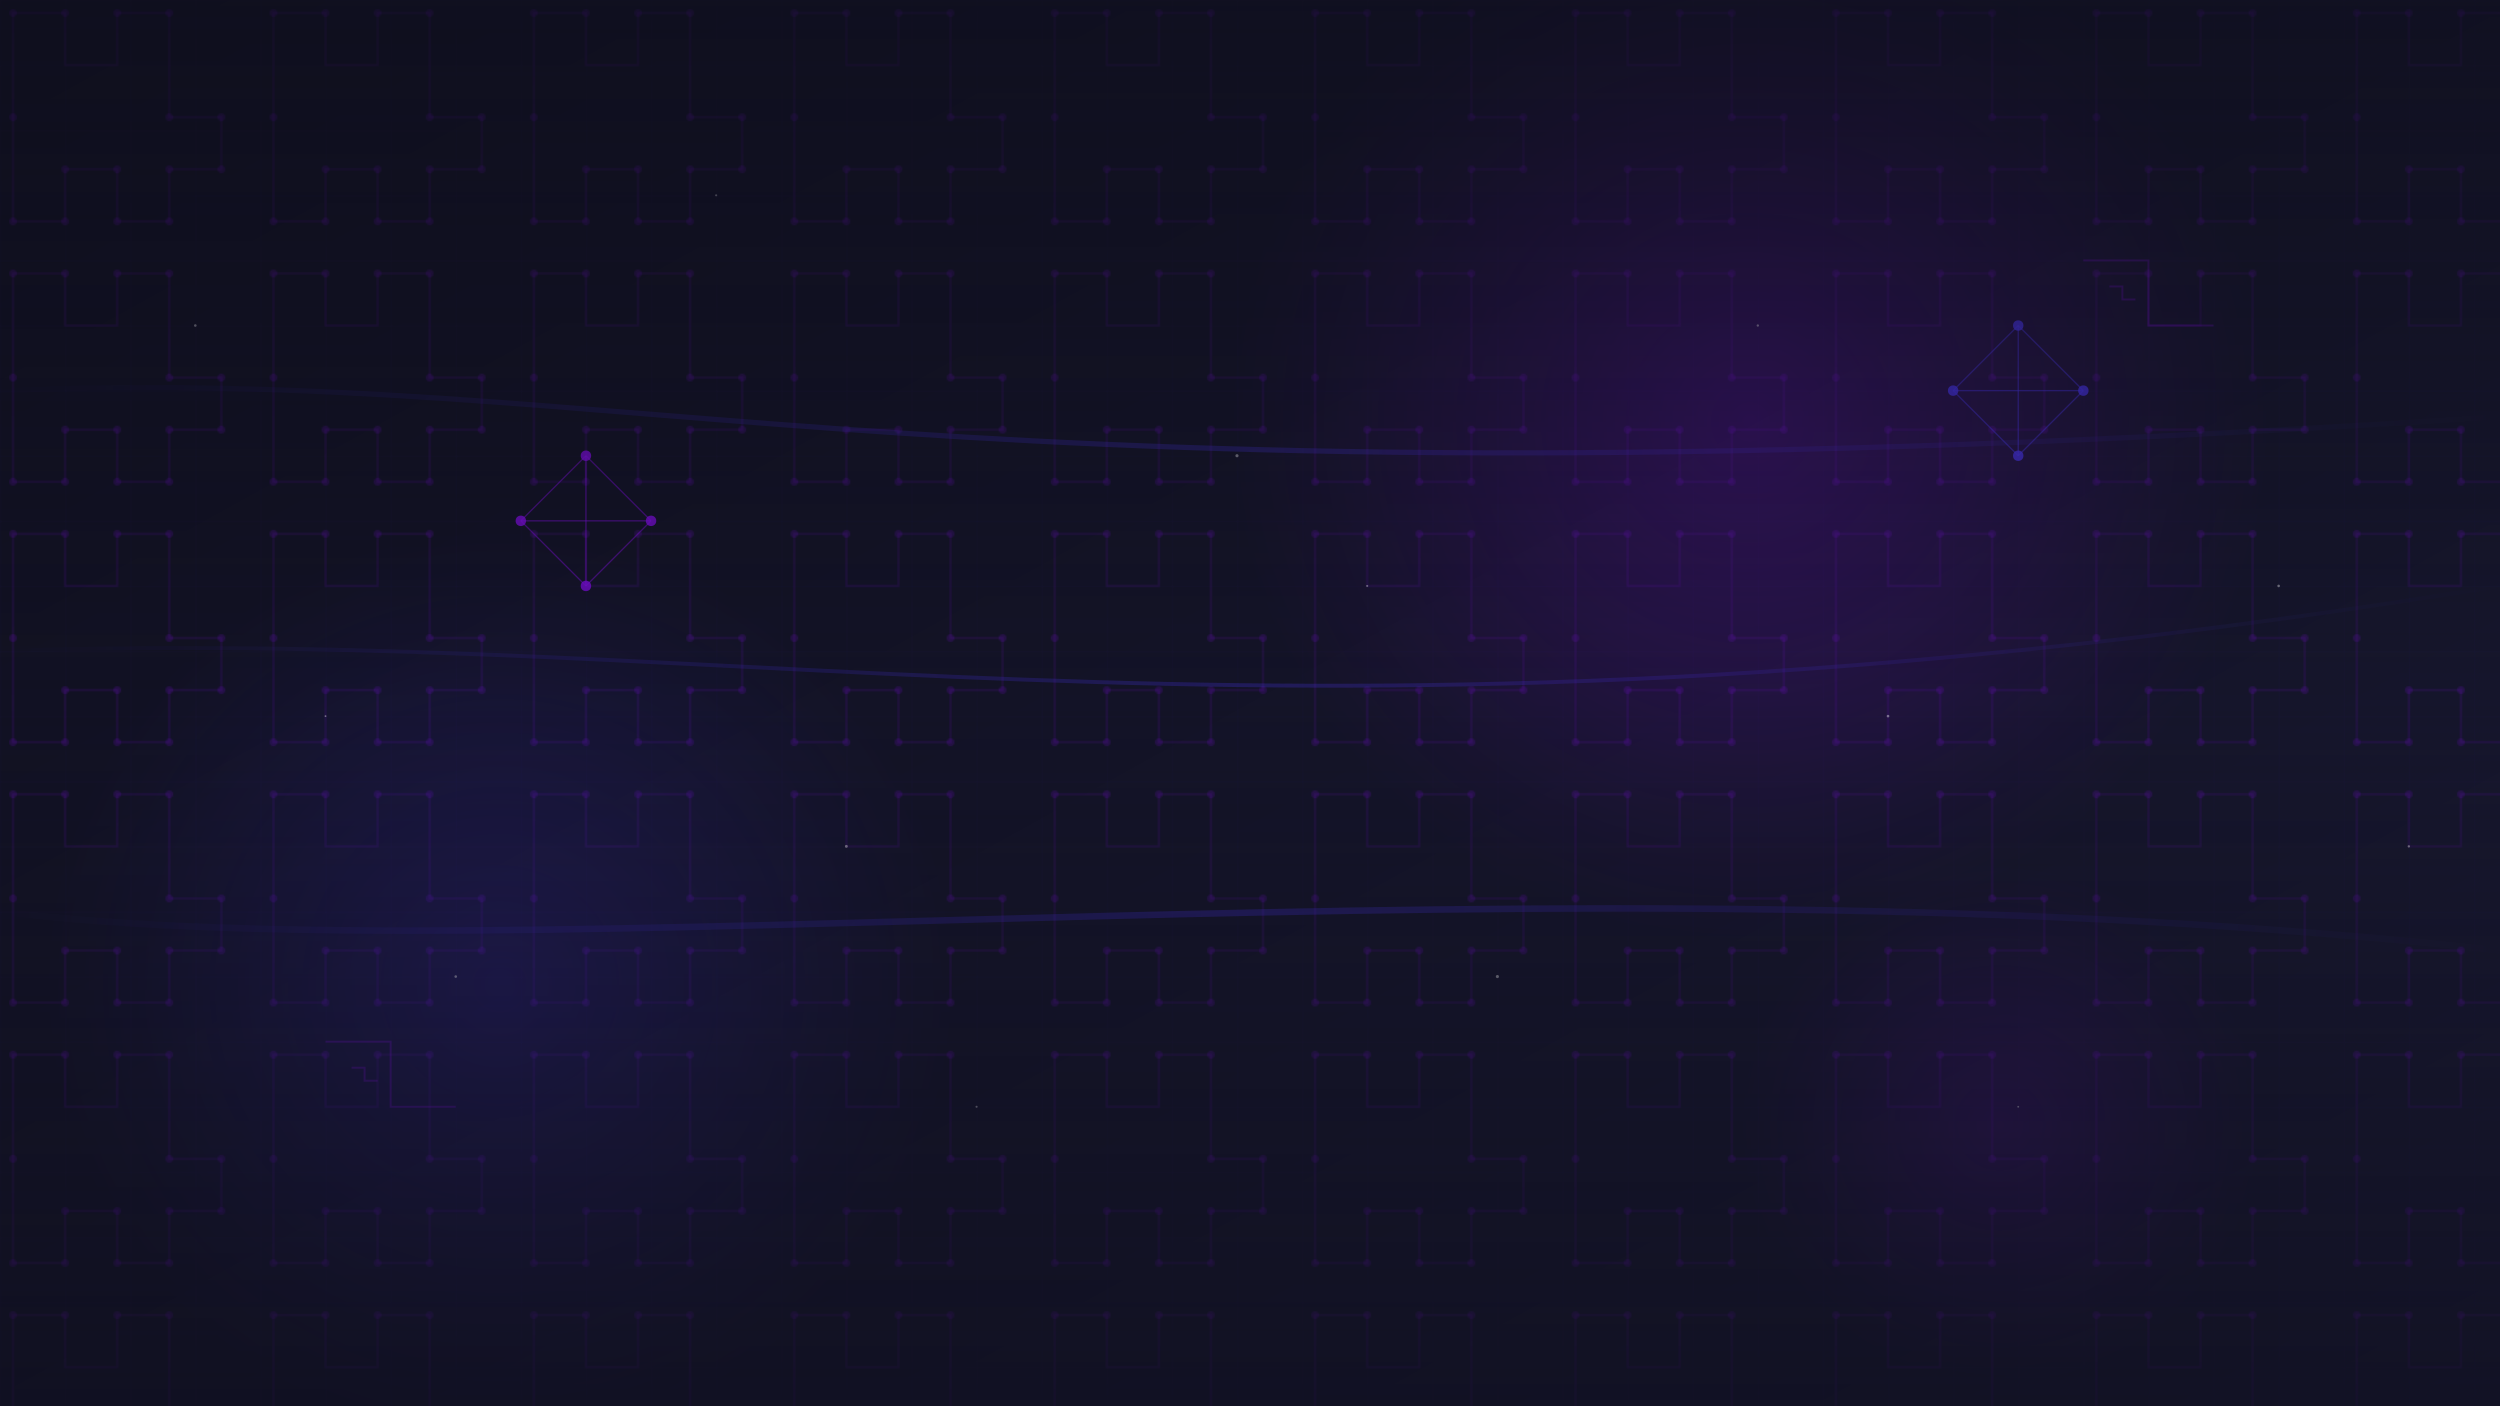 <svg xmlns="http://www.w3.org/2000/svg" viewBox="0 0 1920 1080" preserveAspectRatio="xMidYMid slice">
  <!-- Base dark gradient background -->
  <defs>
    <linearGradient id="baseGradient" x1="0%" y1="0%" x2="100%" y2="100%">
      <stop offset="0%" stop-color="#0F0F1E" />
      <stop offset="100%" stop-color="#1A1A35" />
    </linearGradient>
    
    <!-- Glowing orb gradients -->
    <radialGradient id="glowPurple" cx="50%" cy="50%" r="50%" fx="50%" fy="50%">
      <stop offset="0%" stop-color="#900BFF" stop-opacity="0.6" />
      <stop offset="80%" stop-color="#900BFF" stop-opacity="0.1" />
      <stop offset="100%" stop-color="#900BFF" stop-opacity="0" />
    </radialGradient>
    
    <radialGradient id="glowBlue" cx="50%" cy="50%" r="50%" fx="50%" fy="50%">
      <stop offset="0%" stop-color="#4E36FF" stop-opacity="0.6" />
      <stop offset="80%" stop-color="#4E36FF" stop-opacity="0.1" />
      <stop offset="100%" stop-color="#4E36FF" stop-opacity="0" />
    </radialGradient>
    
    <!-- Grid pattern -->
    <pattern id="gridPattern" x="0" y="0" width="50" height="50" patternUnits="userSpaceOnUse">
      <rect x="0" y="0" width="50" height="50" fill="none" />
      <path d="M 50 0 L 0 0 0 50" stroke-width="0.5" stroke="#4E36FF" stroke-opacity="0.1" fill="none" />
    </pattern>
    
    <!-- Digital circuit pattern -->
    <pattern id="circuitPattern" x="0" y="0" width="200" height="200" patternUnits="userSpaceOnUse">
      <path d="M10,10 L50,10 L50,50 L90,50 L90,10 L130,10 L130,90 L170,90 L170,130 L130,130 L130,170 L90,170 L90,130 L50,130 L50,170 L10,170 L10,90 Z" 
            stroke="#900BFF" stroke-opacity="0.15" stroke-width="1.5" fill="none" />
      <circle cx="10" cy="10" r="3" fill="#900BFF" fill-opacity="0.2" />
      <circle cx="50" cy="10" r="3" fill="#900BFF" fill-opacity="0.2" />
      <circle cx="90" cy="10" r="3" fill="#900BFF" fill-opacity="0.2" />
      <circle cx="130" cy="10" r="3" fill="#900BFF" fill-opacity="0.2" />
      <circle cx="10" cy="90" r="3" fill="#900BFF" fill-opacity="0.2" />
      <circle cx="170" cy="90" r="3" fill="#900BFF" fill-opacity="0.2" />
      <circle cx="130" cy="90" r="3" fill="#900BFF" fill-opacity="0.2" />
      <circle cx="170" cy="130" r="3" fill="#900BFF" fill-opacity="0.2" />
      <circle cx="130" cy="130" r="3" fill="#900BFF" fill-opacity="0.2" />
      <circle cx="90" cy="130" r="3" fill="#900BFF" fill-opacity="0.2" />
      <circle cx="50" cy="130" r="3" fill="#900BFF" fill-opacity="0.2" />
      <circle cx="130" cy="170" r="3" fill="#900BFF" fill-opacity="0.2" />
      <circle cx="90" cy="170" r="3" fill="#900BFF" fill-opacity="0.2" />
      <circle cx="50" cy="170" r="3" fill="#900BFF" fill-opacity="0.2" />
      <circle cx="10" cy="170" r="3" fill="#900BFF" fill-opacity="0.2" />
    </pattern>
    
    <!-- Abstract data flow lines -->
    <linearGradient id="flowGradient" x1="0%" y1="0%" x2="100%" y2="0%">
      <stop offset="0%" stop-color="#4E36FF" stop-opacity="0" />
      <stop offset="50%" stop-color="#4E36FF" stop-opacity="0.3" />
      <stop offset="100%" stop-color="#4E36FF" stop-opacity="0" />
    </linearGradient>
  </defs>
  
  <!-- Base background -->
  <rect width="100%" height="100%" fill="url(#baseGradient)" />
  
  <!-- Grid overlay -->
  <rect width="100%" height="100%" fill="url(#gridPattern)" />
  
  <!-- Circuit pattern overlay -->
  <rect width="100%" height="100%" fill="url(#circuitPattern)" />
  
  <!-- Abstract glowing orbs -->
  <circle cx="70%" cy="30%" r="400" fill="url(#glowPurple)" opacity="0.5" />
  <circle cx="20%" cy="70%" r="350" fill="url(#glowBlue)" opacity="0.4" />
  <circle cx="80%" cy="80%" r="200" fill="url(#glowPurple)" opacity="0.3" />
  
  <!-- Data flow lines -->
  <path d="M0,300 C500,280 700,400 1920,320" stroke="url(#flowGradient)" stroke-width="4" fill="none" />
  <path d="M0,500 C600,480 1000,600 1920,450" stroke="url(#flowGradient)" stroke-width="3" fill="none" />
  <path d="M0,700 C400,750 1200,650 1920,730" stroke="url(#flowGradient)" stroke-width="5" fill="none" />
  
  <!-- Subtle particles -->
  <g fill="#FFFFFF" opacity="0.5">
    <circle cx="150" cy="250" r="1" />
    <circle cx="550" cy="150" r="0.8" />
    <circle cx="950" cy="350" r="1.2" />
    <circle cx="1350" cy="250" r="0.9" />
    <circle cx="1750" cy="450" r="1" />
    <circle cx="250" cy="550" r="0.7" />
    <circle cx="650" cy="650" r="1.1" />
    <circle cx="1050" cy="450" r="0.8" />
    <circle cx="1450" cy="550" r="1" />
    <circle cx="1850" cy="650" r="0.9" />
    <circle cx="350" cy="750" r="1" />
    <circle cx="750" cy="850" r="0.8" />
    <circle cx="1150" cy="750" r="1.2" />
    <circle cx="1550" cy="850" r="0.7" />
    <circle cx="1950" cy="750" r="1" />
  </g>
  
  <!-- Abstract AI/Tech symbols -->
  <g fill="none" stroke="#900BFF" stroke-opacity="0.3" stroke-width="1.5">
    <path d="M1600,200 L1650,200 L1650,250 L1700,250" />
    <path d="M1620,220 L1630,220 L1630,230 L1640,230" />
    <path d="M250,800 L300,800 L300,850 L350,850" />
    <path d="M270,820 L280,820 L280,830 L290,830" />
  </g>
  
  <!-- Neural network nodes with connections -->
  <g>
    <circle cx="1500" cy="300" r="4" fill="#4E36FF" opacity="0.8" />
    <circle cx="1550" cy="350" r="4" fill="#4E36FF" opacity="0.8" />
    <circle cx="1600" cy="300" r="4" fill="#4E36FF" opacity="0.8" />
    <circle cx="1550" cy="250" r="4" fill="#4E36FF" opacity="0.8" />
    
    <line x1="1500" y1="300" x2="1550" y2="350" stroke="#4E36FF" stroke-width="1" opacity="0.5" />
    <line x1="1550" y1="350" x2="1600" y2="300" stroke="#4E36FF" stroke-width="1" opacity="0.5" />
    <line x1="1600" y1="300" x2="1550" y2="250" stroke="#4E36FF" stroke-width="1" opacity="0.5" />
    <line x1="1550" y1="250" x2="1500" y2="300" stroke="#4E36FF" stroke-width="1" opacity="0.5" />
    <line x1="1500" y1="300" x2="1600" y2="300" stroke="#4E36FF" stroke-width="1" opacity="0.5" />
    <line x1="1550" y1="250" x2="1550" y2="350" stroke="#4E36FF" stroke-width="1" opacity="0.5" />
  </g>
  
  <g>
    <circle cx="400" cy="400" r="4" fill="#900BFF" opacity="0.8" />
    <circle cx="450" cy="450" r="4" fill="#900BFF" opacity="0.8" />
    <circle cx="500" cy="400" r="4" fill="#900BFF" opacity="0.8" />
    <circle cx="450" cy="350" r="4" fill="#900BFF" opacity="0.8" />
    
    <line x1="400" y1="400" x2="450" y2="450" stroke="#900BFF" stroke-width="1" opacity="0.5" />
    <line x1="450" y1="450" x2="500" y2="400" stroke="#900BFF" stroke-width="1" opacity="0.5" />
    <line x1="500" y1="400" x2="450" y2="350" stroke="#900BFF" stroke-width="1" opacity="0.5" />
    <line x1="450" y1="350" x2="400" y2="400" stroke="#900BFF" stroke-width="1" opacity="0.5" />
    <line x1="400" y1="400" x2="500" y2="400" stroke="#900BFF" stroke-width="1" opacity="0.5" />
    <line x1="450" y1="350" x2="450" y2="450" stroke="#900BFF" stroke-width="1" opacity="0.5" />
  </g>
  
  <!-- Overlay gradient for better text visibility -->
  <linearGradient id="overlayGradient" x1="0%" y1="0%" x2="0%" y2="100%">
    <stop offset="0%" stop-color="#0F0F1E" stop-opacity="0.7" />
    <stop offset="50%" stop-color="#0F0F1E" stop-opacity="0.2" />
    <stop offset="100%" stop-color="#0F0F1E" stop-opacity="0.7" />
  </linearGradient>
  <rect width="100%" height="100%" fill="url(#overlayGradient)" />
</svg>